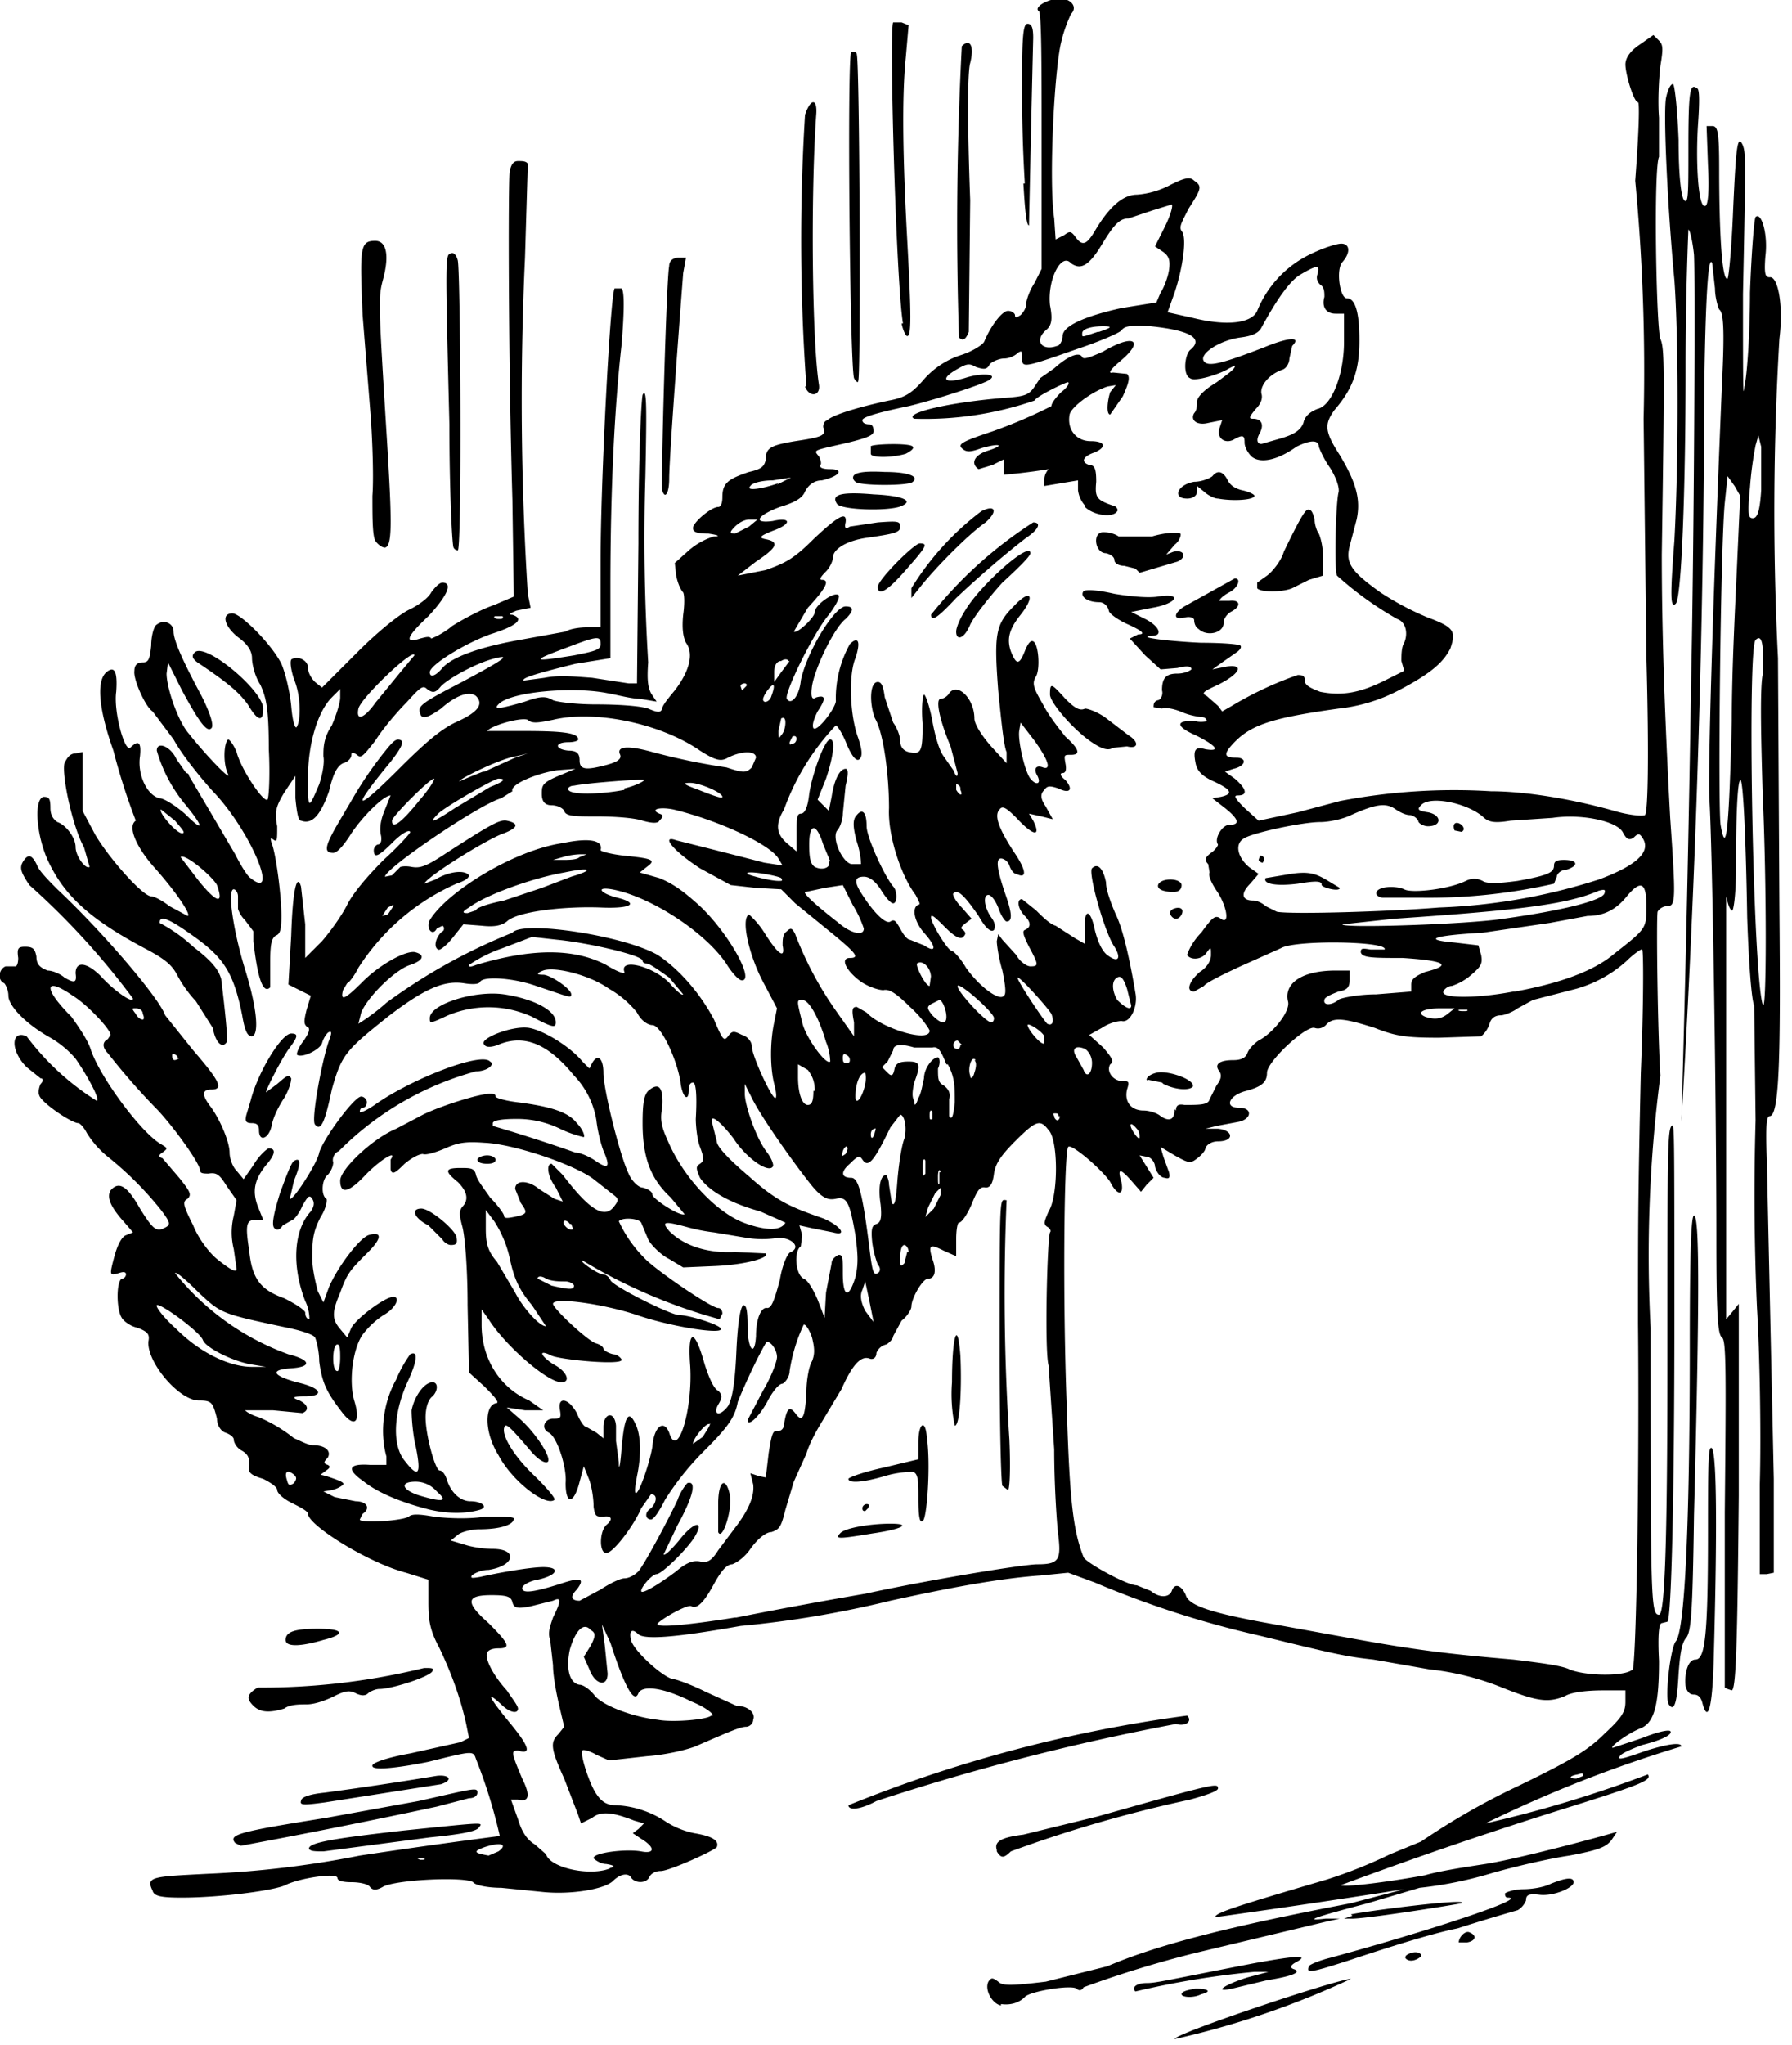<?xml version="1.0" encoding="utf-8"?>
<svg xmlns="http://www.w3.org/2000/svg" xmlns:svg="http://www.w3.org/2000/svg" version="1.1" viewBox="0 0 128 146">
  <title>Duchess stands in a doorway, with a pie dish held in front of her.</title>
  <path d="M83.9 145.6c0-.4 11.7-4.3 12.6-4.3a61.6 61.6 0 0 1-12.6 4.3zm-12.4-2.4c-.6-.1-1.2-1.1-.9-1.7.2-.3.3-.3.7 0 .3.3.9.3 3.4 0l4.4-1.1c3.5-1.5 8.5-2.8 17.4-4.5l3.8-1a759.6 759.6 0 0 1-13.5 2c0-.3 1.2-.7 8-2.7a34 34 0 0 0 4.5-1.8l2.2-.9a50.3 50.3 0 0 1 7-4c3.7-1.8 4.9-2.5 6.1-3.7 1.3-1.2 1.5-1.6 1.5-2.3v-.8h-1.6c-1 0-2.2.1-2.7.4-1.2.5-2 .4-4.5-.6a19.4 19.4 0 0 0-5.2-1.3l-4-.7c-1.9-.2-2.8-.4-8.1-1.7a69.5 69.5 0 0 1-11.8-3.8l-1.9-.7-2 .2c-2.9.2-6.6.9-10.7 1.8a73.8 73.8 0 0 1-10.7 1.8c-4.5.8-6.8 1-7.3.6-.5-.5-.7-.2-.5.5.3.8 2.3 2.6 3 2.7.2 0 1.3.4 2.3.9l2.2 1c.8 0 1.4.5 1.2 1 0 .3-.3.5-.5.5-.4 0-1.1.3-3.4 1.3-.6.3-2.3.7-3.7.8l-2.7.3-.9-.4c-.5-.3-1-.4-1-.3-.2.2.5 2.4 1 3.1.4.6.8.8 1.4.8a7 7 0 0 1 3.6 1.2 6 6 0 0 0 2 .8c1.2.2 1.8.5 1.6 1-.3.3-3.4 1.7-4 1.7-.4 0-.7.2-.8.4-.2.5-1 .5-1.3.1-.2-.4-.8-.3-1.3.2-.6.6-3 1-5 .8l-3-.3c-1 0-1.9-.2-2-.4-.6-.4-5.3-.2-6.4.3-.5.3-.8.3-1 0-.2-.2-.8-.3-1.3-.3-.6 0-1-.1-1-.3 0-.4-2.7 0-3.7.5-.8.4-4.7.9-7.4.9-1.5 0-2-.1-2.1-.5-.5-1 0-1 3.9-1.2a70.6 70.6 0 0 0 10.9-1.3 473.4 473.4 0 0 1 10-1.4 37.2 37.2 0 0 0-1.7-5.5c-.2-.6-.2-.6-3.4.2-2.5.5-4 .6-4 .3-.1-.2 1-.6 2.7-.9l3.6-.8.6-.3-.2-1c-.4-1.8-1-3.5-1.9-5.4-.7-1.3-.8-2-.8-3.3v-1.6l-1.6-.5c-2.7-.7-7-3.4-7-4.2 0-.2-.6-.5-1.2-.8-.6-.3-1-.7-1-.9 0-.2-.4-.5-1-.8-1-.3-1.1-.5-1-1 0-.4 0-.7-.5-1-.4-.2-.6-.6-.6-.8 0-.2-.3-.4-.6-.5-.3-.1-.6-.5-.6-1-.3-1.2-.4-1.3-1.3-1.3-1.4 0-3.7-2.7-3.6-4.2.1-.5 0-.7-.8-1-.5-.1-1-.5-1.1-.7-.4-.6-.4-2.6 0-2.8.2 0 .3-.2.3-.3 0-.2-.2-.2-.5-.1-.7.2-.7.2-.3-1.3.2-.7.5-1.3.8-1.4l.5-.2-.6-.7c-1-1.1-1.3-1.8-1-2.3.6-.7 1.2-.3 2.1 1.3 1 1.6 1.2 1.7 1.9 1.3.3-.2.2-.4-.4-1.2a24 24 0 0 0-3.8-3.8 6.8 6.8 0 0 1-1.5-1.7c-.2-.4-.5-.7-.6-.7-.5 0-2.7-1.5-2.8-2-.1-.2 0-.6.1-.8.2-.2.2-.4 0-.4l-1-.8C.7 75 .8 73.5 1.9 74a18.6 18.6 0 0 0 5 4.6c.3 0-.6-1.7-1.5-3a7 7 0 0 0-1.8-1.5c-1.8-1-3-2.3-3-3 0-.4-.2-.8-.3-.9-.5-.2-.4-1 .1-1.2h.7c.1 0 .2-.2.2-.6-.1-.7 0-.8.5-.8.6 0 .7.2.8.7 0 .6.3.8.8 1 .4 0 1 .3 1.2.5.7.4.9.4.8-.3 0-.9.8-.8 1.8.2.9 1 2.3 2 2.3 1.6a53.6 53.6 0 0 0-7.4-8.1c-.6-.9-.7-1.2-.5-1.6.4-.7.7-.6 1.1.3.2.4.9 1.1 1.4 1.6 3.3 3.1 7.3 7.8 7.7 9l2 2.5c1.9 2.2 2.2 2.8 1.3 2.8-.7 0-.7.4 0 1.3.7 1 1.3 2.5 1.3 3.2 0 .4.2 1 .5 1.3l.5.6.7-1c.4-.7 1-1.2 1.1-1.2.5 0 .5.4-.2 1.2-.8 1-1 1.8-.6 2.9l.4 1h-.5c-.7 0-.8.3-.5 2.2.2 2 .8 2.8 2.5 3.4.8.4 1.4.8 1.5 1 0 .4.2.5.3.5 0-.1 0-.7-.3-1.3-1-2.6-.8-5.1.4-6.4.2-.3.3-.6.1-.9-.2-.3-.3-.2-.7.5-.2.5-.6 1-.7 1l-.7.4c-.2.3-.4.4-.6.2-.2-.2-.1-.9.4-2.5.4-1.1.8-2.2 1-2.3.5-.3.5.2 0 1.4l-.3 1.3c.2.2 2-2.6 2.1-3.3.3-1 2.5-4 3-4 .2 0 .4.2.4.4s-.1.4-.3.4c-.1 0-.2.1-.2.3 0 .1.5-.1 1.2-.6 2.6-1.8 7.5-3.7 8.1-3 .4.2-.2.7-1 .7a21.9 21.9 0 0 0-9.8 5.7c-.3.1-.5.5-.4.8 0 .3-.2.7-.4.9-.4.3-.5 1.4-.1 1.7.1 0 0 .7-.4 1.3-.5 1-.6 1.5-.6 2.9 0 .9.3 2 .4 2.4l.4.8.4-1.1c.6-1.4 2.1-3.4 2.8-3.7 1-.3 1 .2 0 1.2-1.3 1.3-1.5 1.5-2 2.9-.6 1.4-.6 1.9 0 2.6l.5.6.3-.7c.4-.7 2.4-2.2 3-2.2.5 0 .2.8-.7 1.3a6 6 0 0 0-1.5 1.4c-.7 1-1 3.3-.6 4.7.5 1.6 0 2-.9.8-1-1.3-1.4-2-1.6-3.6 0-.7-.2-1.5-.3-1.7-.1-.2-1-.5-2-.7-4.7-1-4.7-1-6.3-2.5-.9-.9-1.6-1.5-1.7-1.4a18.3 18.3 0 0 0 8.1 5.8c1.6.4 1.7.9.2 1-1.5.1-1.4.5.4 1 1.8.4 2 1 .6 1-.9 0-1 .1-.4.3.6.3.7.7.2.9l-2.1-.2h-2s.3.3 1 .5a10.6 10.6 0 0 1 2.5 1.5c.5.2 1 .5 1.4.5.8 0 1.3.4 1 .9-.3.3-.3.4 0 .5.2.1.2.2-.1.4l-.4.3.4.1c1.2.4 1.4.5 1.1.7a2 2 0 0 1-.7.3l-.6.1.8.4 1.5.3c.8 0 1.1.5.5.9l-.2.4c0 .3 3 .1 3.5-.2.2-.2.7-.2 1.8 0 .8.1 2.4.2 3.6 0 1.7 0 2.2 0 2.1.2-.1.4-1 .7-2.5.7-.5 0-1.3.2-1.5.4l-.5.4 1 .3c.6.2 1.5.3 2 .3 1.8 0 1.6 1.2-.3 1.5-.6 0-1.1.3-1.2.4-.1.2 0 .2.6.1 1.3-.3 3.6-.7 4.5-.7 1.3 0 1 .6-.4.9-.6.1-1.1.4-1.1.6 0 .4.8.3 2.7-.3 1.5-.5 1.8-.4 1.2.4-.5.5-.4.8.2.8l1.5-.8c.6-.4 1.4-.8 1.7-.8.3 0 .7-.2 1-.5.5-.6 2.3-4 2.8-5.1.2-.6.6-1.1.7-1.2.7-.2.4 1-.7 3l-1 2.1c.1.1.6-.4 1.1-1 1-1.3 1.8-1.5 1.2-.4-.4.8-2.4 2.8-2.8 2.8-.3 0-1.1.9-1.1 1.2 0 .3 1.3-.5 2.5-1.4.7-.6 1.2-.8 1.7-.7.5.1.8 0 1.3-.8l1.2-1.6c1-1.3 1.4-2.3 1.3-3.1l-.2-.8.6.2.5.1.2-1.7c.2-1.3.3-1.7.6-1.6.3 0 .5-.2.5-.5.2-1.2.4-1.3.8-.8.5.7.7.4.8-1.5 0-.9.2-1.9.4-2.2.2-.5.2-.9 0-1.7-.2-.6-.5-1-.6-.9a12 12 0 0 0-1 3.3c0 .4-.3.8-.5.9-.3 0-.8.7-1.1 1.3-.6 1.1-1.4 1.8-1.4 1.3l1.1-2.1c.6-1 1-2.1 1-2.4 0-.6-.6-1.3-.8-1-.7 1.2-1.6 3.2-2 4.2-.2 1.1-.7 1.8-2.4 3.5a19.8 19.8 0 0 0-2.8 3.5c-.4.8-.8 1.4-1 1.4-.4 0-.5-.5 0-.8.4-.4.5-1 0-1l-.7 1c-.5 1.2-2 3.2-2.5 3.2s-.5-1.5 0-2c.5-.4.4-.7-.2-.6-.5 0-.6 0-.7-.7 0-.5-.1-1.3-.3-1.9l-.4-1-.3 1.1c-.4 1.6-1 1.7-1 .1.1-1.1-.6-3.3-1.2-3.6-.6-.3-.3-1 .3-1 .5 0 .6 0 .5-.6-.2-1 .6-.9 1.2.2.2.5.5 1 .7 1l.7.4.5.4v-.8c0-1 .8-1.2.9-.1v1.1l.2 1.5c0 .7.1.3.2-1 .2-2.3.5-2.8 1-1.7.4.8.4 2.3.1 3.7-.1.6-.2 1.1-.1 1.2.2.2 1-2.1 1.2-3.3.1-1.4.8-2 1.2-1 .6 2 1.7-1.7 1.5-4.8-.2-2.6.3-2.7 1-.2.3 1 .7 1.9 1 2 .3.3.3.5 0 1-.4.7.1.9.7.1.3-.5.5-1.6.6-3.9.1-2.2.3-3.2.5-3.3.2 0 .3.3.3 1.5 0 1.6.5 2.3.6.7 0-1.3.4-2.1.8-2 .3 0 .5-.5.9-2 .2-1.2.6-2 .8-2 .8-.4-.1-1.1-1-1a7 7 0 0 1-2.1 0L51 88a13 13 0 0 1-2-.4c-1.5-.4-1.8-.4-1.2.3 1 1 2.6 1.6 4.7 1.5l2.2.1c.3.3-1.4.8-3.6.9l-2.3.1-1-.6c-.6-.3-1.3-1-1.5-1.4l-.5-1.2c-.2-.3-1.3-.4-1.6-.1a9 9 0 0 0 1.8 2.6c.7.8 4.8 3.6 5.3 3.6.2 0 .3.2.3.4l-.2.4a38.6 38.6 0 0 1-9.8-4.2c-.3 0 1.1 1 1.5 1 .2 0 .4.2.5.4.1.4 4.3 2.5 4.9 2.5.7 0 3 .7 3 1 0 .4-3.7-.2-6-1-2.4-.8-6-1.3-6-.8 0 .3 2.2 2.4 3 2.8.4.1.6.3.6.4 0 .1.3.3.7.4.3 0 .6.3.6.4 0 .4-4.3 0-5-.3-1-.5-.8 0 .1.6 1 .5 1.3 1.3.6 1.3-1 0-4-2.6-5.2-4.5l-.5-.7v1.1c0 2.4 1.3 4.5 3.4 5.4l1 .7h-1.3l-1.3-.2.8.7c1.2 1 2.5 3 2.1 3.2-.2.1-.7-.2-1.2-.8-1.7-2-1.8-2-1.9-1.6-.1.6.7 2 2.3 3.5.8.8 1.4 1.5 1.3 1.6-.6.5-3-1.3-4-3.2-1-1.6-1-3.5-.2-3.7.3 0 .1-.3-.8-1.2l-1.1-1-.1-4.8c0-2.7-.2-5.1-.4-5.7-.2-.8-.2-1 0-1.3.5-.5.4-1.1-.3-1.8-1-.8-.9-1 .2-1 .7 0 1 0 1.1.5.1.4.6 1 1 1.6.6.6 1 1.2 1 1.3 0 .2.2.2.7.1 1-.2 1-.3.5-1l-.4-1c0-.7 1-.6 1.7 0l1.1.7.6.2-.5-1c-.6-.8-.7-1.7-.3-1.7l.8.8c1.9 2.5 3 3.2 3.7 2.2.3-.4.3-.5-.1-.8l-1.4-1.1c-1.3-1-5.6-2.5-7.8-2.6-1.4-.1-1.9 0-2.8.4-.7.3-1.4.5-1.6.4-.2 0-.7.2-1.3.7-.7.7-.9.8-1 .4v-.7c.5-.7-.6-.1-1.7 1-1.3 1.4-1.9 1.5-1.9.5 0-.8 2.3-3 4-3.7l1.9-1c1.2-.6 4-1.5 4.8-1.5.2 0 .4 0 .4.2 0 .1.7.3 1.5.4 2.4.3 3.7.7 4.3 1.5.4.4.6.9.5 1 0 0-.9-.2-1.7-.6a7 7 0 0 0-3.2-.7c-.9 0-1.6.1-1.6.3v.2a114 114 0 0 1 5.9 1.9c.3 0 .8.2 1.3.5 1 .7 1.2.6.8-.4-.2-.4-.5-1.5-.6-2.4a6 6 0 0 0-1.6-3.2c-1.8-2.2-3.5-3-5.4-2.2-.5.2-.9.2-1 0-.5-.4 2-1.4 3.2-1.2 1.1.2 3 1.4 3.8 2.4l.5.5.2-.4c.4-.7.8-.3.8.7 0 1.2 1.2 6 1.8 7.2.2.5.7 1 1 1 .4.1.7.3.7.5 0 .3 2 1.6 2.3 1.4l-1-1.2c-1.4-1.3-2-2.8-2-5.3 0-1.4.1-2 .4-2.3.8-.7 1.1-.2 1 1.2-.2 1 0 1.5.6 2.8 1.2 2.5 3.4 4.7 5.2 5.4 1.6.6 2.7.6 3 0l-1.8-.8c-2.2-.6-3.7-1.5-4.3-2.4-.3-.7-.3-.8 0-1 .3-.2.3-.4 0-1.2-.2-.5-.3-1.5-.3-2 .1-1.8 0-2.6-.2-2.6s-.3.2-.3.5c0 1-.5.5-.6-.6-.3-1.7-1.4-4-2-4-.3 0-.8-.3-1.1-.9a7 7 0 0 0-2-1.7c-1.4-1-3.9-1.6-4.7-1.3-.5.2-.5.3 0 .3s2 1 2 1.4c0 .3-.1.2-2.5-.6-1.7-.6-3.8-.7-4-.3-.1.2-.6.2-1.2.1-1.4-.2-2.8.4-5.4 2.4-3 2.4-3.3 2.7-4 5.2-.5 2.4-.8 3-1.2 2.5-.3-.3.5-4.6 1-6 .2-.5.2-.7 0-.6-.1 0-.4.4-.5.8-.2.5-1.5 1.1-1.8.8 0-.1.1-.5.5-1 .4-.6.5-.9.2-1-.2-.2-.2-.4 0-1.2l.3-1-.8-.4-.8-.4.2-3.5c.1-3.2.4-4.5.7-3.5l.3 2.7v2.4l1.2-1.2c.6-.7 1.4-1.8 1.8-2.6.4-.8 1.4-2 2.6-3.2 1.1-1 2-2 1.9-2-.1-.2-.7.2-1.2.7-1.1 1.1-1.4 1.2-1.4.6 0-.2.2-.4.3-.4.2 0 .3-.3.2-.7-.1-.5 0-1.1.3-1.8l.4-1c-.5 0-2 1.5-2.8 2.7-.5.8-1 1.4-1.3 1.4-.7 0-.6-.5.4-2.2l1-1.7a27 27 0 0 1 2.5-3.6c.5-.6.7-.7 1-.5.1.2-.1.6-.8 1.5-2.9 3.5-2.6 3.7.6.5 2-2 3-2.8 4-3.3 1.6-.7 2.1-1.3 1.5-1.9-.5-.4-1.5 0-2.5.9-1 .7-1.4.8-1.5.3-.2-.5.3-.8 3-2.2 2.8-1.5 3.6-2 2.4-1.7-1.3.3-3.3 1.4-3.9 2-.4.5-.6.5-1 .2-.3-.3-.5-.1-1.5 1-.7.7-1.7 1.9-2.2 2.7-.8 1-1 1.3-1.3 1-.3-.2-.4-.2-.4 0s-.2.5-.6.6c-.4.2-.7.7-1 2-.6 1.7-1.2 2.4-2 2.1-.2 0-.3-.6-.4-1.6v-1.6l-.8 1.2c-.6 1-.7 1.4-.5 2.4 0 .9 0 1.1-.2 1-.3-.2-.3-.2-.2.2.3.7.7 3.7.7 5.2 0 1-.1 1.3-.4 1.4-.3.2-.4.6-.4 1.9v1.8c-.5.5-.9-.6-1.2-3.3v-.7l-.6-.8a2 2 0 0 1-.5-.8V64c0-.3-.2-.5-.3-.5-.5 0 0 3.1.8 5.7.9 2.9 1 4.7.5 4.8-.3 0-.5-.3-.7-1.5-.6-3-1.3-4.1-3.4-5.6-1.8-1.3-2.5-1.6-2.5-1a11 11 0 0 1 2.4 1.7c1.3 1 1.8 1.6 2 2.3.2 1.6.5 4.3.4 4.5-.3.5-.8.1-1-1L14 71.5a9 9 0 0 1-1.3-1.8c-.4-.8-.9-1.2-2.2-1.9-4-2.1-5.9-3.8-7.1-6.4-.8-1.8-1-4.3-.3-4.5.4 0 .5.1.5.8 0 .5.2.8.5 1 .6.2 1.3 1.1 1.3 1.8 0 .6.7 1.6 1 1.4L6 60.5c-.8-1.4-1.6-5.1-1.4-6 .2-.4.4-.7.8-.7l.5-.1v4.2l.9 1.7c1 1.7 3.4 4.4 4 4.4.2 0 .8.3 1.3.7l1.3.7c.3 0-.7-1.6-2.5-3.6-1.2-1.4-1.8-2.8-1.2-3.2a45 45 0 0 1-1.6-5C7 50.5 6.9 48.6 7.6 48c.6-.5.8 0 .7 1.4-.2 1.4.6 4.3 1 4 .6-.6.8-.4.7.6-.2 1.3.5 2.8 1.4 3 .3 0 1.1.5 1.8 1.1 1.4 1.4 1.4 1 0-.7a10.6 10.6 0 0 1-2-3.8c0-.7 1-.3 1.4.6l.7 1s.2 0 .2.2l1.3 2.2 2 3.4c.4.8.9 1.6 1.1 1.7 2.1 1.7 0-3.4-2.7-6.2-.9-1-2.2-2.6-2.8-3.7l-1.5-2c-.5-.3-1.4-2.3-1.3-2.9 0-.4.2-.6.6-.6.4 0 .5-.2.6-1.2 0-.7.2-1.4.4-1.5.5-.4 1.2-.1 1.2.5s.6 2 2 4.6c.6 1.2.9 2.1.7 2.3-.3.3-.8-.3-2.1-2.7l-1-2-.1.8c0 1 .8 3.4 1.6 4.3 1.1 1.4 3 3.4 2.8 2.9-.4-.8-.3-2.3 0-2.5.1 0 .4.4.6.9.3 1.2 1.9 3.6 2.2 3.4.1 0 .2-1.7.1-3.6 0-3-.2-3.7-.6-4.6-.4-.6-.6-1.5-.6-1.9 0-.5-.3-1-1-1.5-1-.8-1.2-1.7-.4-1.7.6 0 2.8 2.2 3.5 3.6.3.7.6 2 .7 3 .1 1.2.3 1.7.4 1.5.3-.5.3-2.2-.2-3.4-.2-.6-.3-1.2-.2-1.4.4-.3 1.2 0 1.2.6 0 .3.2.7.5 1l.5.4 2.6-2.6c1.4-1.4 3-2.7 3.7-3 .6-.3 1.3-.8 1.5-1.2.3-.4.6-.7.8-.7.8 0 .3 1-1 2.4-1.5 1.4-1.8 2-.6 1.6.4-.1.7-.2.8 0 0 0 .8-.3 1.5-.9.8-.5 2.1-1.2 3-1.5l1.4-.6-.1-6.9c-.3-10.4-.3-22.4-.2-23.4.1-.6.3-.8.6-.8s.6 0 .7.2l-.2 6.7a220.3 220.3 0 0 0 .2 24l.2 1-1 .2c-.5.2-.6.3-.3.3.9.3.3.8-1.6 1.4-1.9.7-4.3 2.2-4.3 2.7 0 .4.4.3.9-.3.7-.8 2.7-1.5 5.5-2l3.3-.6c.3-.2 1-.3 1.5-.3h1V40c0-5.7.7-19 1-19.4h.5c.2.2.2 1.5 0 4-.5 4.4-.8 10.3-.8 17.3V47l-2.5.4c-2.4.6-3.9 1-3.7 1.2l1.5-.2c1-.2 2-.1 3.4 0l2.6.4h.6l.1-10c0-6.2.2-10.1.3-10.6.3-.6.3.8.2 5.8a146.9 146.9 0 0 0 .2 13.3c-.1 1.3 0 1.8.2 2.2l.4.6-1.2-.2c-.6 0-1.7-.3-2.3-.4-2.5-.5-7-.1-7.8.8-.4.4.2.3 1.9-.2 1.1-.4 1.5-.4 2-.1.2.1 1.5.3 3.1.3 1.5 0 3.1.1 3.7.3.7.3.9.3 1 0 0-.2.4-.7.9-1.3 1-1.3 1.4-2.6.8-3.4-.2-.4-.3-1-.2-2 .1-.7.1-1.4 0-1.6-.2-.2-.4-.7-.5-1.2l-.1-.9 1-.9a5 5 0 0 1 1.8-1c.5 0 .3-.1-.4-.2-.8 0-1.1-.1-1.1-.4 0-.4 1.3-1.5 1.8-1.5.2 0 .3-.3.3-.7 0-1 .4-1.3 1.9-1.8.9-.2 1.1-.4 1.2-.9 0-.8.3-1 2.1-1.3 2-.3 2.2-.4 2-1 0-.1 0-.4.3-.5.4-.4 2.5-1 4.4-1.4 1.1-.2 1.6-.5 2.4-1.4a6 6 0 0 1 2.6-1.8c1-.3 1.7-.8 1.8-1 .5-1.2 1.3-2.2 1.7-2.2.3 0 .5.2.5.3 0 .2.1.2.4 0 .2-.2.4-.5.4-.8 0-.2.2-.9.6-1.5l.5-1V10c0-5.1 0-9.2-.2-9.2-.4-.3.7-.9 1.5-.9s1.3.6.8 1.1c-.1.2-.5 1.1-.7 2-.5 2-.9 10-.5 12.6l.1 1.5.6-.3c.4-.3.5-.3.8.1.5.7.8.6 1.4-.4 1-1.7 2-2.6 3-2.6a6 6 0 0 0 2.4-.7c1-.5 1.4-.6 1.7-.3.6.4.5.6-.4 2-.5 1-.7 1.3-.5 1.6.4.4.1 2.6-.5 4.4l-.5 1.4 1.8.4c2.4.6 4.2.4 4.6-.5a7.7 7.7 0 0 1 3.7-4c1-.5 2-.8 2.3-.8.6 0 .7.6.1 1.3-.5.5-.2 2.6.3 2.6.6 0 .9 1 .9 3 0 2.2-.5 3.5-1.8 5-.7 1-.7 1.5.4 3.2 1.2 2 1.5 3.2 1.2 4.6l-.5 1.9c-.3 1.2.1 1.8 2.2 3.3a20 20 0 0 0 3.4 1.8c1.9.7 2 1 1.6 2.2-.5 1-1.4 1.8-3.7 3a12 12 0 0 1-4.3 1.3c-5 .7-6.4 1.2-7.7 2.7-.5.6-.4.8.4.8s.7.6-.2.8l-.6.2.7.5c.8.7 1 1.2.2 1.2-.3 0-.2.2.5.9l1 .9 2.8-.6 3-.8a43.2 43.2 0 0 1 10.8-.7c2.3 0 5.6.5 8.8 1.4 1 .3 2 .4 2.2.3.2-.2.3-3.9.1-11.3l-.2-17a143.6 143.6 0 0 0-.6-17c.3-4 .3-5.6.2-5.6-.3 0-.9-2-.9-2.7 0-.5.4-1 1-1.4l1-.7.4.4c.3.3.3.6.1 1.8-.1.8-.2 2.5-.1 3.7v2.8c-.4.8-.2 12.3.1 13 .3.7.3 1.8.1 15.4 0 5.4.2 11.4.6 18.8.4 5.8.4 6.3-.2 6.3-.3 0-.6.2-.7.4-.1.4 0 8.7.2 11.7a98.7 98.7 0 0 0-.7 18c0 19.3 0 20.5.6 20.5.4 0 .6-4.6.6-18.1 0-14.8 0-16.5.3-16.8.2-.2.2-.2.2 14 0 11.6-.2 21.2-.5 21.4l-.4.1c-.2 0-.3.8-.2 2.7 0 3-.3 4.4-1.3 4.8-1 .4-2.3 1.4-2 1.4l2.1-.7c1-.4 1.8-.6 2-.5.2.2-.4.6-2 1-.8.3-1.5.6-1.6.8-.2.3.2.2 1.9-.4 1.6-.5 2.5-.6 2.5-.3a91.6 91.6 0 0 0-14 5.5 87.5 87.5 0 0 0 11.6-3.5c.3.4-.4.7-5.5 2.3a325.2 325.2 0 0 0-16.4 5.6c0 .2 3.3-.2 6-.7 1-.3 3-.6 4.3-.8 1.9-.3 6.2-1.4 8.7-2.1l.7-.2-.4.6c-.4.5-.9.7-3 1.1-1.4.2-4 .8-5.7 1.3a28.3 28.3 0 0 1-5 1l-3.7 1.1c-3.8 1-4.7 1.3-3 1.1h1l-.9.2-9.2 2.2a77.5 77.5 0 0 0-8.2 2.5c-.1.2-.3.3-.5.1-.4-.3-3.4.2-3.7.6-.4.4-1 .6-1.7.5zm-28-9.8c.5-.1.4-.2-.2-.3-.4 0-.8-.3-.9-.4-.1-.4 2.3-.7 3.4-.5 1 .2 1-.3 0-.9l-.6-.4.4-.3.4-.4-.7-.2c-1.5-.6-2.4-.7-3-.2l-.8.4-.2-.6-1-2.6c-1-2.2-1-2.6-.4-3.2l.4-.5-.4-1.7c-.2-.9-.4-2-.4-2.7l-.2-1.8c-.2-.5 0-1 .2-1.6.6-1.2.6-1.5 0-1.2l-1.6.4c-1 .2-1.2.1-1.3-.3-.1-.4-.4-.5-1.5-.5-1.8 0-1.9.5-.2 2 1.5 1.5 1.6 1.8.7 1.8-.4 0-.7.1-.8.3-.2.4.4 1.6 1.4 2.7.4.6.8 1.1.8 1.3 0 .4-.6.3-1.2-.3-1.2-1.1-.8-.4.6 1.3 1.4 1.7 1.6 2.3.6 2-.5 0-.5.1.3 2 .6 1.2.5 1.7-.3 1.5h-.5l.5 1.4c.3 1 .7 1.5 1.2 1.8l.8.7c.3 1 3.2 1.6 4.6 1zm-13.2-.7h-.5l.2.1c.3 0 .4 0 .3-.1zm2.4-.3h-.9.9zm2.9-.2c.7-.5.2-.7-1-.3-.8.3-.8.4.3.6l.7-.3zm77.5-5.4c0-.2-.1-.2-.4-.1-.6.1-.7.3-.1.3l.5-.2zm-62.2-4.3c.1-.1-.5-.6-1.5-1-2-1-3.5-1.2-3.8-.6-.3.8-1-.5-2-3.6L43 116l.2 1.5.2 2c0 1-.9.8-1.3-.3l-.4-.9.5-.8c.3-.6.4-.9 0-1.1-.5-.6-1.1 0-1.5 1.4-.3 1.4 0 2.4.7 2.5.3 0 .8.4 1.1.8.6.7 2.7 1.5 4.5 1.7 1 .2 3.5 0 3.8-.3zm65.7-3.2c.3-.4.5-15.3.4-24.8 0-7.1 0-9.1.2-17.9.2-4.8.2-8.7.1-8.8 0-.1-.6.3-1.1.8a9 9 0 0 1-3.6 2l-3.1.8-1.1.6c-.4.3-1 .5-1.2.5-.4 0-.7.2-.8.6a2 2 0 0 1-.6.9l-3 .1c-2.3 0-3.1-.1-4.6-.7-2.2-.7-3-.8-3.5-.2-.2.2-.5.3-.8.2-.6-.2-3.4 2.4-3.4 3.2 0 .7-.4 1-1.5 1.3-1.2.3-1.6 1.2-.5 1.2 1 0 .9.8 0 1l-1.6.3-.8.2h.9c1.1.1 1.2.9 0 .9-.4 0-.8.2-.9.5 0 .2-.4.6-.7.8-.4.3-.6.2-1.5-.3l-1-.6.2.7.4 1.1c.1.4 0 .5-.3.4-.3 0-.6-.4-.7-.8 0-.3-.3-.7-.6-.7l-.5-.1.5.8.5.8-.5.5-.4.5-.7-.8c-.8-.9-1-.9-.7.1.2 1-.3 1-.8 0-.5-.8-2.8-2.8-3-2.5-.3.3-.4 11-.1 18.6.2 7 .5 8.9 1.2 10.7.2.4 3.1 2 3.8 2l1 .4c.6.5 1.3.5 1.5 0 .2-.6.7-.4 1 .3.2.7 1.6 1.2 5.3 1.9l6.6 1.2c4.4.8 6.8 1.1 11.5 1.5 1.6.2 3.4.4 4 .7 1.2.5 4.1.5 4.5 0zm-64-3.8a357.5 357.5 0 0 1 9.2-1.7c4.6-1 11.3-2.1 12.3-2.1 1.5 0 1.7-.3 1.5-2-.1-.7-.3-3.6-.3-6.2l-.4-6c-.3-1-.1-9 .1-9.5.1-.1 0-.3-.2-.4-.3-.2-.2-.4.1-1.1.7-1.1.7-5.1 0-5.8-.6-.8-.9-.7-2.4.8-1 1-1.4 1.6-1.5 2.3-.1.8-.3 1-.6 1-.4-.1-.6.2-1 1.2-.3.7-.7 1.3-.9 1.3-.1 0-.2.5-.2 1.2v1.2l-.9-.4c-1-.5-1.1-.4-.8.6.3.8.2 1.4-.3 1.4-.4 0-1.2 1.4-1.2 2 0 .2-.3.7-.7 1l-.6 1.1c0 .2-.3.5-.5.6a1 1 0 0 0-.7.6c0 .4-.3.5-.5.4-.6-.2-1.2.4-2 2.2l-1.5 2.5c-.3.5-.8 1.4-1 2.1l-.9 2-.6 2c-.3 1.2-.4 1.4-1 1.6-.4 0-1 .5-1.5 1.2-.4.6-1 1-1.3 1.1-.4 0-.8.5-1.3 1.4-.7 1.3-1.2 1.8-1.6 1.6-.2-.2-2 .8-2.4 1.2-.4.4 2.4.1 5.5-.4zm7.4-6c.3-.4 2.2-.7 3.6-.7 1.6 0 .8.4-1.3.7-2.4.4-2.7.4-2.3 0zm5.6-2.5c0-1.2 0-1.8-.4-1.9-.2 0-1 0-2 .3-1.7.5-2.6.5-2.6.2 0-.1 1.1-.5 2.5-.8l2.5-.6V103c0-1.4.5-1.7.6-.4.3 2 0 6-.3 6-.2.2-.3-.3-.3-1.6zm-4 .7c0-.2.2-.3.3-.3.2 0 .2.1.1.3l-.2.2c-.1 0-.2 0-.2-.2zm10-1.6c-.1-.2-.2-4.5-.2-9.6 0-11.7 0-10.8.5-10.8a158.5 158.5 0 0 0 .2 17.1c.1 2.4 0 3.6-.1 3.6l-.4-.3zM68 98.7c0-3.3.4-4.6.6-1.9.1 2 0 5-.4 5a11 11 0 0 1-.2-3.1zm-47 6.6c-.5-.4-.7-.2-.5.4.1.4.2.4.5.2.2-.3.2-.4 0-.6zm29.7-3.6c-.2-.2-1.2 1-1.2 1.4l.7-.5c.3-.5.6-.9.5-1zM24.3 97c0-.5 0-1-.2-1s-.3.5-.3 1 .1.9.3.9c.1 0 .2-.4.2-1zm-6.5.4c-1.4-.3-3.1-1.2-3.3-1.7-.2-.6-3.1-2.7-3.3-2.5-.1.1.5.9 1.4 1.7 1.7 1.7 3.8 2.7 5.4 2.7h1l-1.2-.2zM38 93.2c-1-1.2-1.3-2-1.6-3.4a8 8 0 0 0-1.1-2.6l-.6-.8v1.3c0 1 .1 1.6.8 2.4l1.3 2.2c.5 1 1.7 2.4 2.2 2.4l-1-1.5zm24.1-.3-.3-1.4-.2.6c-.2.4-.1.9.2 1.5l.6.8-.3-1.5zm-2.7-2.7c0-.3.3-.5.5-.6.3 0 .3.2.3 1.3 0 1.7.4 1.9.9.3.2-.9.2-1.5 0-3-.4-2.3-.6-2.8-1.4-2.6-.5.1-.9 0-1.6-.8-1-1.2-3.6-4.8-4.4-6.4l-.5-1v.7c0 .8.8 3.2 1.6 4.2.3.4.5.9.4 1-.3.5-1.9-.6-2.8-2-1-1.3-1.8-1.9-1.5-1l.3 1.2c0 .4 1 1.4 2.3 2.5 2 1.8 3 2.2 5.3 3 1.2.5 1.8 1.3.7 1l-1.5-.3-.9-.2.2.7-.1.8c-.5.3-.4 2 .2 2.3.3.1.7.8 1 1.5l.5 1.3.1-1.8.4-2.1zM41 91.8c0-.1-.3-.3-.6-.3-.4 0-1 0-1.4-.2-.3-.2-.6-.2-.6 0l1 .5c1.3.3 1.6.3 1.6 0zm21.7-1.5a7 7 0 0 1-.4-1.6c-.1-1 0-1.2.3-1.3.3-.1.4-.4.3-1.4-.2-1.3 0-2.1.4-2.1 0 0 .2.3.2.7l.2 1.3c.2.3.3-.2.4-1.6.1-1.2.3-2.5.5-3 .2-.8 0-1.7-.3-1.7l-.7.9c-1.2 2.5-1.6 2.9-2 2.3-.2-.3-.3-.3-.9.3-.7.6-.6 1 .1 1 .5 0 .8 1 1.3 5 .2 1.7.3 2 .6 1.8.2-.1.2-.4 0-.6zm-45.8.3-.2-1.4c-.2-.8-.2-1.6 0-2.4l.2-1.1-.7-1c-.5-.8-.7-1-1.3-.9-.3 0-.6 0-.6-.2 0-.5-1.8-3-3-4.3a48 48 0 0 1-3.6-4.1c-.4-.4-.4-.8 0-1l.2-.3c0-.4-1.7-2.2-2.7-2.8-2-1.4-2.2-.6-.1 1.5.5.7 1.2 1.7 1.4 2.4.7 2 3.6 5.9 5 6.7.5.3.5.3.1.6-.3.2-.3.3 0 .4l1.2 1.4c.8 1 .9 1.2.6 1.5-.4.2-.3.5.4 1.9.4 1 1.2 2 1.7 2.4 1 .8 1.4 1 1.4.7zm48-1.2c0-.3-.2-.5-.3-.5-.2 0-.3.4-.3.9 0 .6 0 .7.3.4l.2-.8zm-24.2-2c-.1-.2-.4-.3-.4-.2-.2.1.2.6.5.6.2 0 .1-.1 0-.4zm26.5-2.2v-.4l-.4.4-.5 1-.2.7.6-.6.5-1zm0-1.5c-.1-.3-.2-.1-.2.3s0 .7.1.5v-.8zm-1.1-.8c-.1-.3-.2 0-.2.4 0 .6 0 .8.2.5v-1zm-5.6-1c0-.1-.2 0-.3.3-.1.4-.1.4.2.2.1-.2.2-.4.1-.5zm20.7-1.3c-.5-.6-.6-.3-.2.3.2.3.4.5.4.3 0-.1 0-.4-.2-.6zm-18.7.2c.1-.2 0-.3 0-.2-.2 0-.3.2-.3.4 0 .4.2.3.3-.2zM84 79.3c0-.3.1-.5.6-.4 1.1 0 1.7 0 1.8-.4l.5-1c.3-.4.4-.7.2-1-.4-.5 0-.8 1-.8.6 0 .9-.2 1-.5.1-.3.5-.7.8-.9 1-.5 2.3-2.1 2.1-2.8-.3-1.3 1-2.2 3.4-2.2h1v.7c0 .5-.2.7-.8.8-.5.2-1 .4-1 .6-.1.4.5.4 1 0 0-.1 1.3-.4 2.7-.4l2.5-.2v-.5c0-.4.3-.6 1-.9 2-.5 1.4-.8-1.6-1-2.1 0-2.9 0-3-.4 0-.3.1-.3.7-.2h1c.3-.6-6.4-.7-7.4-.1L88.6 69c-1.3.6-2.5 1.2-2.6 1.4l-.7.4c-.6 0-.4-.7.4-1.4.5-.3.8-.8.8-1.2 0-.6 0-.6-.3-.2-.3.5-1.1.6-1.4.2 0-.1.3-.9 1-1.6.8-1.1 1-1.3 1.4-1 .7.5.4-1-.3-2-.4-.6-.6-1.1-.5-1.3l-.1-.6c-.3-.3-.2-.5.2-.8.3-.2.5-.5.5-.6-.3-.4.3-1.4.8-1.4.8 0 .7-.4-.3-1.2l-.9-.7.6-.1c.9-.2.8-.5-.5-1.1-.9-.4-1.2-.8-1.3-1.3-.2-1 0-1.2.7-1 1.2.2.7-.3-.7-1-1.4-.6-1.5-1.1 0-1 .4.1.8 0 .8 0 0-.2-.2-.3-.4-.3a5 5 0 0 1-1.5-.4c-.5-.2-1.1-.3-1.3-.2l-.6-.1c0-.2 0-.4.3-.5.2 0 .4-.4.3-.7 0-.9.3-1.2 1.1-1.2.5 0 .9-.2 1-.3 0-.2-.2-.3-1-.1l-1.2.1-1.1-1-1.1-1.2.6-.3c.5 0 .4-.2-.7-.7-.7-.3-1.4-.8-1.4-1-.1-.4-.4-.6-.7-.6-.8 0-1.4-.4-1.1-.8.2-.1.9-.1 2.2.2 1.2.2 2.4.3 3.1.2 1.8-.3 1.4.5-.4.8l-1.5.3 1 .5c1 .5 1.3 1.2.5 1.2-1.3.1 1.3.4 3.5.5 1.5 0 2.7.1 2.8.2.1.1 0 .3-.3.5l-1 .7-.7.5 1-.2c1.3-.2 1 .5-.6 1.3-1.1.5-1.2.6-.8.8l.8.7.3.4.7-.4a25 25 0 0 1 4.7-2.2c.4 0 .5.1.5.4 0 .3.3.5 1.1.8 1.5.3 2.8.1 4.6-.8l1.4-.7-.2-.7c0-.4 0-1 .2-1.3.3-.7.1-1.5-.5-1.7a24 24 0 0 1-4.3-3.1c-.2-.3-.1-5 .1-5.9.1-.3-.1-1-.6-1.8a7 7 0 0 1-.8-1.5c0-.5-.6-.5-1.6 0-1.4 1-2.6 1.2-3.2.7-.3-.3-.5-.7-.5-1 0-.5-.1-.6-.8-.2-.6.3-1.2-.1-1-.8l.2-.6-1 .2c-.8.2-1.3-.2-1-.7.2-.2.2-.6.2-.8 0-.3.4-.8 1.4-1.4.8-.6 1.4-1 1.3-1.2l-.4.2c-.6.4-2.5 1-2.8.7-.5-.2-.4-1.6 0-2 1-.8.1-1.4-2.8-1.7-1.5-.1-1.9 0-2.1.3-.2.2-1.6.8-3.1 1.3-4 1.4-4 1.4-4 .6 0-.4 0-.5-.3-.3-.2.2-.6.4-1 .4-.3 0-.8.2-1 .4-.2.4-.4.4-1 .2-.5-.3-.7-.2-1.4.2-1.2.7-.8 1 .6.6 1.2-.4 2.4-.3 1.8.1-.3.3-4.1 1.5-5.8 1.9-2.4.5-3.3.8-3.3 1 0 .2.2.3.5.3.2 0 .3.2.3.5s-.6.5-1.8.8c-2.6.6-2.5.5-2.1 1 .1.2.2.5.1.6-.1.2.2.3.7.3 1 0 .7.5-.6.8-.6 0-1 .4-1.2.8-.2.5-.8.8-1.8 1.1-1.6.6-2 1.2-.5 1 1.3-.3 1.4.2 0 .7-1 .4-1 .5-.5.6 1 .2.8.6-.7 1.6l-1.3 1 2-.4c1.4-.5 2-.8 3.4-2.2 1.8-1.7 2.4-2 2.3-1.2-.1.4 0 .5.3.3l2-.3c1.4-.1 1.6-.1 1.6.3s-.3.5-2.4.8c-1.4.2-2.4.8-2.4 1.4 0 .2-.2.7-.5 1-.4.4-.5.6-.3.6.6 0 .3.6-1 2l-1 1.7c.2.2 1.5-1 1.5-1.4 0-.5 1.4-1.5 1.7-1.2.1.1-.1.6-.7 1.4-1.1 1.3-3.2 5.6-3 6 .3.5.9-.2 1-1.3.4-2 2.4-5.3 3.2-5.3.6 0 .6.3 0 .9-.8.6-2.2 3.5-2.4 4.8-.1.8 0 1 .3.8.7-.2.7.1.1 1-.3.6-.4 1-.3 1.2.3.3 1.7-1.6 1.6-2a8 8 0 0 1 1-4c.6-.6.8-.2.4 1-.5 1.2-.4 4.1.2 5.7.3.9.3 1.3.1 1.5-.2.2-.5-.1-.9-1-.3-.8-.7-1.4-.8-1.4a17.1 17.1 0 0 0-3.7 6c-.6 1-.6 1.7.2 2.4l.7.6v-1.3c0-1 0-1.4.3-1.4s.5-.5.6-1.4c.2-1.4 1.1-3.9 1.5-3.9.4 0 .2 1.3-.3 2.8l-.6 1.5.4.4.4.4.2-1c.2-1.3.6-2 1-2 .2 0 .2.4 0 1.2l-.2 2c0 .4-.2 1-.4 1.2-.4.5.3 2.2 1 2.4h.7s0-.7-.3-1.6c-.3-1.1-.3-1.6 0-1.9.4-.5.7-.2.7.8 0 .8 1.3 3.6 1.9 4.3.3.3.3 1.2 0 1.2-.2 0-.6-.5-.9-1-.4-.6-.8-.9-1.2-.9-.7 0-.7.4-.1 1.3.9 1.4 1.7 2.1 2 1.9.3-.2.4 0 .7.5.2.4.5.8.7.8l1 .4c.9.6.9.1 0-.9-.7-.8-.9-1.8-.4-2 .2 0 0-.3-.2-.7-1-1.3-2-4.2-1.9-6.2 0-2.4-.4-5.4-1-6.4-.4-1-.4-2.6.2-2.6.3 0 .4.4.5 1.1l.6 1.8c.3.4.5 1 .5 1.3 0 .4.2.7.6.8.9.2 1 0 1-2-.1-1.2 0-2 .1-2.1.1 0 .4.8.6 1.9.2 1.1.5 2.1.8 2.5l.7 1c.2.5.3.5.3.2l-.5-1.9c-.8-1.9-1.1-3.4-.7-3.4.2 0 .5-.2.6-.4.6-.8 1.8.4 1.8 1.8 0 .4.5 1.2 1.2 2l1.1 1.2v-.8c-.2-.4-.4-2.4-.6-4.4-.3-4-.2-4.7 1.1-6 1.2-1.3 1.6-.8.5.6-.8 1-1 1.7-.7 2.6.4 1 .6 1 1 0 .2-.5.4-.8.6-.7.4.2.5 2 .2 2.5s-.2.8.5 2c.4.8 1.2 1.8 1.6 2.3 1 .9 1.1 1.3.4 1.3-.5 0-.5 0-.4.6.1.5 0 .7-.2.7s-.2.2.2.5c.6.7.3 1-.5.6-.6-.2-.8-.2-1 .1-.3.3-.3.6.1 1.2l.5.9-.8-.2-.9-.2.3.5c.6 1.2 0 1.1-1.2-.2-.7-.7-1-.9-1.2-.6-.4.4-.1 1.3 1 3 .9 1.3 1 2 .2 1.6-.2 0-.4-.3-.5-.6-.1-.3-.4-.5-.6-.5-.4 0-.3.8.4 2.8.4 1.2.4 1.7 0 1.7-.1 0-.4-.4-.6-1-.2-.5-.5-.9-.7-.9-.4 0-.3.9.2 1.6.3.4.3.7.2.9-.2.2-.6-.1-1.1-1-.9-1.3-1.5-2-1.8-1.6-.1 0 .1.5.6 1l.7.8-.4.3c-.4.3-.4.4-.2.5.2.2.2.3 0 .5s-.6 0-1.3-.7c-.6-.6-1-1-1-.7 0 .4 1.2 2.4 1.5 2.4.1 0 .6.5 1 1.2 1 1.4 2.4 2.4 2.7 2 .2-.1.1-.8-.1-1.8-.3-1-.4-1.9-.4-2.1l.1-.5.3.4 1 1.1c.2.4.7.8 1 .8.6 0 .6-.1-.1-1.4-.4-.8-.5-1.1-.3-1.2.5-.2.4-.6 0-1-.5-.5-.6-1.2-.2-1.2l1 .8c.4.4 1 1 1.4 1.1l1.4.9.7.4v-1c-.1-1.6.4-1.5.7 0 .2.8.5 1.5.9 1.8.8.6 1 .2.5-.6-.7-1-1.9-5.3-1.6-5.6.4-.4.8 0 1 1 0 .6.4 1.6.7 2.3.5 1 1 3.2 1.4 5.6.2 1-.4 2.2-1 2a3 3 0 0 0-1.4.5l-.9.5 1 .9c.6.7.8 1 .5 1.2-.3.5.2 1.2.9 1.2.4 0 .5 0 .3.6-.2.9.3 1.5 1.2 1.5.4 0 1 .2 1.2.4.6.4 1 .3 1-.5zm-1-2-1-.2c0 .1-.1 0-.1 0 0-.2.3-.4.7-.5.8-.2 2.8.5 2.6 1-.3.3-1.3.2-2.1-.2zm.6-12c-.1-.1 0-.3.2-.4.5-.2.8 0 .6.4-.2.4-.6.4-.8 0zm-.5-1.7c-.7-.2-.4-.8.5-.8.5 0 .8.2.8.4 0 .5-.5.6-1.3.4zm-4.8-10.4c-1.4-.8-3.3-3-3.3-3.6 0-.9.1-.8 1.1.3.6.6 1 .9 1.4.7.2 0 .8.2 1.4.6l1.7 1.3c.8.5.7 1-.1.8l-1 .1c-.3.2-.7.1-1.2-.2zm-10-8.1c0-.3.3-1 .7-1.6 1.1-1.8 4.6-4.9 4.6-4 0 .2-.8 1-2 2.1-1 1.1-2 2.4-2.3 3-.4 1-1 1.2-1 .5zm17.3-.2c-.2-.1-.3-.4-.3-.6 0-.2-.3-.3-.7-.2-.8.2-.8-.3 0-.8a9813.9 9813.9 0 0 0 3.6-2c.5 0 .2.7-.4 1-.4.2-.7.5-.7.6h.7c.8-.1.9.4.1.8-.3.2-.5.5-.5.8 0 .7-1.2 1-1.8.4zm-19.1-1a30 30 0 0 1 7.3-6.6c.6 0 .4.5-.5 1.1-1.3 1-3.2 2.6-5 4.3-1.5 1.6-1.8 1.7-1.8 1.1zM65.1 42a20 20 0 0 1 5-5.5c1-.5 1.2 0 .3.8-.9.6-3 2.6-4.5 4.4l-.8 1V42zm-2.4-.1c0-.5 2.6-3.1 3-3.1.6 0 .5.2-1 1.9-1.3 1.5-2 1.9-2 1.2zm27.1 0v-.3l.7-.5c.3-.2 1-1 1.2-1.7 1.3-2.7 1.6-3.1 1.8-3 .2 0 .3.3.4.7 0 .4.2.9.3 1 .1.2.3.9.3 1.6v1.4l-1 .3-1.2.6c-.7.3-2.3.3-2.5 0zm-8.7-1.3-.8-.2c-.4 0-.7-.2-.7-.4s-.2-.4-.6-.5c-.8 0-1-1.5-.2-1.5.4 0 .8.1 1.1.3h2.4c1-.3 1.9-.3 2-.2.1 0 0 .5-.4.8l-.6.7.5-.2c.8-.2 1 .4.3.7l-2.7.8-.3-.3zm-3.6-4.5A2 2 0 0 1 77 35v-.7l-1.2.2-1.2.2v-.5c0-.3.2-.6.3-.7a41.3 41.3 0 0 1-2.2.3l-1 .1v-1.1l-.8.4-1 .3c-.6-.4-.3-1 .6-1.3 1.3-.4 1-.6-.4-.2-.8.3-1.1.3-1.4 0-.3-.3.1-.5 2.2-1.2a35.6 35.6 0 0 0 4.2-1.8c0-.2.3-.6.7-1 .4-.3.6-.6.5-.7 0-.1-2.3 1-2.4 1.3a24 24 0 0 1-8.6 1.3c-.8-.4 2.6-1.2 6.6-1.5 1.3-.1 1.6-.2 2-.8l.4-.6 1-.7c1-.9 1.8-1.2 2-.8.1.2.6 0 1.5-.4 2.2-1.3 3-.8 1.2.7-.7.6-.9.9-.5.8l1 .1c.2.2.2.5-.3 1.6l-.9 1.3c-.3 0-.2-1 0-1.6l.4-.5-.6.1c-1.2.4-2.6 1.5-2.7 2-.2 1.1.5 1.9 1.5 1.9s1.2.4.3.8c-.9.3-1 .7-.4.9.4 0 .5.3.5 1.2-.1 1.1 0 1.3 1.2 1.7.2 0 .4.3.3.4-.3.5-1.7.3-2.3-.3zM59.8 36c-.5-.7.3-.9 2.6-.7 2.2.1 3 .5 1.8.9-1.1.3-4 .2-4.4-.2zm27.2-.4c-.3 0-.8-.3-1-.5l-.5-.4v.4c0 .3-.3.5-.7.5-1.1 0-.7-1 .5-1.2.6 0 1.2-.3 1.3-.4.4-.5.8-.3 1.1.3.2.4.6.6 1 .7.5.1.9.3.9.4 0 .3-1.5.4-2.6.2zm-26-1.3c-.3-.5.4-.7 2.2-.6 1.6 0 2.5.3 2 .7-.2.3-3.8.3-4.1 0zm1.2-2v-.4c-.2-.2 2.9-.3 3 0 .1.1-.1.3-.5.5-1 .3-2.5.3-2.5 0zm4.4 47.1c-.1-.2-.2-.1-.2.2 0 .3 0 .4.2.3v-.5zm1-3.4c-.4-1-.6-1.3-1-1.2h-1.3c-1-.3-1.5-.2-1.5.2l-.4.8-.4.4.4.4c.3.3.4.2.5-.3.1-.4.4-.5 1-.5.8 0 .9.2.4 1.5-.1.5-.2 1 0 1.3 0 .4.1.4.3-.2.2-.3.3-1 .4-1.4 0-.7.6-1.5 1-1.5.1 0 .2.4 0 .8 0 .7 0 1 .4 1.2.4.3.5.6.4 1v1.2c.2.3.3 0 .4-1 0-1.1 0-1.8-.5-2.7zm8 3.7c0-.1 0-.2-.2-.2s-.2 0-.1.2c0 .2.2.3.2.3.1 0 .2-.1.2-.3zm-17.4-1.8c0-.7-.2-1.1-.5-1.5L57 76v.9c0 1.2.3 2 .7 2 .3 0 .4-.3.4-1zm3.6-.5c.1-.5 0-.8 0-.8-.4 0-.7.8-.7 1.7 0 .7.5.1.7-.9zm-6.5 0c-.3-1.2-.3-3 0-4.4l.2-1-1-1.9c-1-1.9-1.6-4.5-1-4.8 0 0 .6.5 1.1 1.3 1 1.6 1.5 1.9 1.3.9 0-.4 0-.8.3-1 .3-.3.4-.2.6.2a24.9 24.9 0 0 0 3 5.6L61 74v-1c-.2-1-.1-1.1.2-1.1l.7.4c1 1.1 4.5 2.2 4.5 1.3 0-.1-.6-1-1.4-1.7-1-1-1.5-1.3-1.9-1.2-.3 0-1-.2-1.6-.6-1.1-.8-1.5-1.7-.8-1.7s.5-.3-1.2-1.7l-2.7-2.2-1-1-1.8-.1-1.8-.2L50 62c-2-1.3-2.8-2.4-1.7-2a790 790 0 0 1 6.3 1.6l1.3.2-.3-.5c-.6-1-4.2-2.7-7.5-3.5-1-.2-1.7 0-1 .3.3.1.3.2 0 .5-.1.2-.5.2-1.2 0-.6-.2-2-.3-3.2-.3-1.6 0-2.3 0-2.4-.4-.1-.2-.5-.4-.9-.4-.5 0-.7-.3-.7-.8 0-.6 0-.8 1.2-1.3l1.2-.5-1.3.1c-1.4.2-3.4 1-3.2 1.5l-.8.5c-1.5.4-8.3 5-8.3 5.6l.5-.1.6-.6s.3-.1.8 0c.6.1 1 0 2.5-1 3.1-2 3.8-2.4 4.3-2.3.9.2.8.5-.2.9-1 .3-5.4 3-5.7 3.6l.8-.3c1-.6 2.1-.7 2.4-.3 0 .2-.3.4-.9.6a16 16 0 0 0-7 6c-.3.6-.7 1.1-.8 1.1l-.3.5c-.2.8.1.7 1.4-.6 1.3-1.3 3.2-2.3 3.8-2.1.7.2.5.6-.4.9-1 .3-3 2.2-3.5 3.4l-.2.8s1-.6 2-1.5a41 41 0 0 1 9-5c.7-.9 8 .2 10.4 1.6 1.5 1 3 2.7 4 4.6.6 1.4.7 1.6 1 1.2.3-.4.4-.4 1-.1.4.1.7.5.7.8 0 .7 1.5 3.9 1.7 3.7.1-.1 0-.6-.1-1zM52 69c-1.4-2.3-5.5-5-8.3-5.5-1.2-.2-.8.3.4.6 1.6.4 1 .8-1.2.7-2.7-.1-6 .3-6.7 1-.4.3-.9.4-1.8.3l-1.3-.1-.8 1c-.4.5-.9.9-1 .8-.4-.2-.1-1 .3-1.3.1 0 .2-.3 0-.4l-.4.2c-.3.6-.8 0-.5-.6 1.2-2 6-5 9.5-5.5 1.9-.4 2.9-.2 2.7.5 0 .1.8.3 1.7.4 2 .2 2.3.3 1.6.8l-.5.4 1.4.4c1 .4 1.8 1 2.9 2 2.1 2 3.9 5.3 3 5.3-.2 0-.6-.4-1-1zM34 65c0-.2 1-.5 2-.7l2.7-.9 2.1-.8c1.7-.5 1.4-.7-.5-.3-2.3.4-5.6 1.6-6.8 2.5-.5.3-.5.4-.1.4l.6-.2zm7.4-3.8.5-.2h-.5a5 5 0 0 0-1.2.2l-.7.2h.7c.4 0 1 0 1.2-.2zm28.3 14.5c-.3-.4-.6.6-.4 1.1 0 .3.2.2.3-.2.1-.3.2-.7 0-.9zm8.3.2c0-.4-.2-.8-.5-1-.7-.3-1 0-.6.6l.5.9c.2.6.6.3.6-.5zM59 74.4c-.5-1.7-1.2-3-1.7-3-.4 0-.4 0 0 1.6.2 1 1.7 3.1 2 2.8 0 0 0-.7-.3-1.4zm1.7 1.3c0-.2-.1-.3-.3-.4-.1-.1-.2 0-.2.2s0 .4.2.4.3 0 .3-.2zm-48-.1c0-.1 0-.2-.2-.3-.1-.1-.2 0-.2 0 0 .2 0 .4.2.4l.3-.1zm56-1-.3-.3c-.2 0-.3.2-.3.3 0 .2.1.3.3.3.1 0 .2-.1.2-.3zm5.9-.6c-.2-.4-1.2-1-1.2-.8 0 .3 1 1.5 1.2 1.3V74zm.5-1.6c-.3-.5-2.2-2.6-2.4-2.6-.2 0 1.8 3 2.1 3.3.4.2.5-.2.3-.7zm-7.5.2c0-.5-.3-1.2-.5-1.2l-.6.3c-.3.2-.3.3.1.8.6.6 1 .7 1 .1zm3.4.1c0-.4-2.5-2.6-2.6-2.3-.1.3 2 2.6 2.4 2.6.1 0 .2-.1.2-.3zm-60.8-.3c0-.3-.3-.4-.5-.4-.3 0-.3 0 0 .4.1.2.3.4.5.4.1 0 .1-.2 0-.4zm93.2 0 .5-.4h-1c-1.2 0-1.8.3-1.1.6.6.2 1.1.2 1.6-.2zm1.4-.3h-.5c-.2 0-.2.1.2.1.2 0 .4 0 .3-.1zm-24-.3-.3-1.2c-.2-.6-.4-1-.7-.8-.4.2-.4.9 0 1.6.5.5 1 .8 1 .4zm-33-2c-.7-.5-1.4-1-1.6-1-.2 0-.3-.1-.3-.2 0-.4-4-1.3-6.1-1.5l-1.8-.2-2.1.8a10 10 0 0 0-2.4 1.2c0 .1 0 .2.5 0 4-1.2 7-1.2 9.3 0 .8.5 1.4.7 1.3.5-.4-1.1 2.4-.3 3.4 1 .4.4.7.7.8.6l-1-1.2zm60.4 1c3.3-.6 5.7-1.5 7.1-2.7 2.3-1.8 2.3-1.8 2.3-3.4 0-1.7-.4-1.9-1.4-.7-.8 1-1.7 1.4-2.8 1.4l-2.7.5-4.8.7c-3.6.2-4.3.5-2 .7l1.7.2.2.7c.1.6 0 .8-.7 1.4a4 4 0 0 1-1.4.8c-.3 0-.6.3-.6.4-.2.5 2.4.5 5 0zm-41.7-1c0-.7-.6-1.3-1-1-.1.2.6 1.6.9 1.6l.1-.7zm-4.8-3.5a8 8 0 0 0-.8-1.7l-.7-1.4-1.3.2-1.4.3c-.1.1.6.8 2.4 2.2.8.7 1.8 1 1.8.4zm45.7-.7c4.3-.6 7-1.3 7.2-1.8.1-.3 0-.3-.4-.2-2.3 1-5.8 1.4-14.6 2l-3.7.4c-.2.3 9 0 11.5-.4zm-79.3-1-.4.2-.4.6.4-.1.4-.6zm74.7.2a42 42 0 0 0 11.4-2c2.7-1 3.8-2 3.1-3-.2-.3-.3-.3-.6 0-.3.2-.5.2-.8-.4-.5-.8-3-1.3-5-1l-3 .2c-1.2.2-1.6.1-2-.3-1.2-1-3.8-1.5-4.4-.8-.3.3-.2.4.5.5 1 .2 1 1 0 1-.3 0-.7-.2-.7-.4-.1-.2-.4-.4-.6-.4-.3 0-.7-.2-1-.4-.7-.5-1.4-.4-3.2.4-.6.3-1.6.5-2.2.5-1.3 0-5 .8-5.5 1.2-.6.4-.4 1.3.4 2l.7.5-.6.7c-.7.7-.6 1.2.2 1.2.3 0 .7.2.9.4l.8.4c.9.2 7.9 0 11.6-.3zm-4-.7c-.3 0-.5-.2-.5-.3 0-.5 1.3-.6 2-.3.5.3 3.2 0 4.4-.6.4-.2.8-.2 1.2 0 .3.2 1 .2 2.5 0 2.2-.4 2.6-.6 2.6-1.1 0-.3.2-.4.7-.4 1 0 1.1.4.2.7-.4 0-.7.3-.7.5l-.2.5a40.3 40.3 0 0 1-9.4 1h-2.7zm-4.4-1c-.1-.2-.5-.2-1.7 0-1.6.2-2.5 0-2.3-.4l1.8-.3c1.3-.2 1.8 0 2.5.4l1 .6c0 .3-1.2 0-1.3-.2zm-4.5-1.7.1-.3c.2 0 .3.1.3.3l-.1.2s-.2 0-.3-.2zm14-2.1c-.2-.5.1-.7.5-.4.2.2.2.4 0 .5l-.5-.1zm-88.4 3.9c-.3-.6-2.3-2.3-2.6-2l1.3 1.7c1.3 1.6 1.8 1.7 1.3.3zm40.3-.5c-.3-.2-2.7-.6-2.4-.3.1.1 1.6.5 2.2.5.3 0 .3 0 .2-.2zm3.5-1.2-.5-1.2c-.5-1.6-1-1.5-1 0 0 1 .1 1.4.4 1.6.6.3 1.2 0 1-.4zm-46.8-2.9-1-.8c-.2.2 1.1 1.7 1.5 1.7.3 0 0-.3-.5-.9zM30 57.1c.7-.8 1.1-1.5 1-1.5-.3 0-3 2.7-3 3 0 .7.8 0 2-1.5zm5-.9c1-.4 1.2-.6.6-.6-.3 0-3.8 2-4.3 2.5-.8.8-.3.6 1.2-.4l2.5-1.5zM22.8 56c.2-.6.4-1.5.3-2 0-.6 0-1.3.6-2.2.3-.7.6-1.6.6-2v-.6l-.6.6c-1 1-1.7 3.3-1.7 5.7 0 2.3 0 2.4.8.5zm28.8.9c0-.3-1.6-1-2.3-1-.6 0-.5.1.6.5 1.5.6 1.7.6 1.7.5zm-7-.6c.8-.2 1.4-.5 1.4-.6 0-.1-4 .2-5 .4-.3 0-.5.2-.4.3.2.4 2.5.3 4 0zm24 0c0-.2-.2-.3-.3-.3v.4c.3.5.5.4.3 0zm-34-1.2 2.2-1 .9-.3-.8.2c-1 .1-4.1 1.6-4.1 1.8a36.7 36.7 0 0 1 1.7-.7zm39.5.3c-.3-.5-.1-.8.4-.6.6.2.4-.5-.6-1.9l-1-1.3-.1.6c-.1.7.4 2.9.8 3.4s.8.4.5-.2zm-20.4-.6.3-.7c0-.5-1-.5-2 0-.5.3-.9.2-2-.5-2.9-2-7.6-2.9-10.5-2.2-1 .2-1.5.3-1.8 0-.5-.2-2.6.4-2.9.8h2.5c2.7 0 4 .1 4 .6 0 .1-.3.2-.7.2-1 0-1 .5 0 .6.6 0 .8.2.8.7 0 .7.5.7 2 .3.7-.2 1-.4.9-.7-.3-.6.5-.7 2.3-.2a46.1 46.1 0 0 0 5.3 1.1c1.2.4 1.4.4 1.8 0zm3.2-2c0-.2-.1-.3-.3-.2l-.2.4c0 .2 0 .2.2.1.2 0 .3-.2.3-.4zm-.8-1.2c0-.3-.1-.4-.3-.3l-.2.9c0 .5 0 .6.2.3.2-.2.3-.6.3-.9zm-29.3-1.4 1.8-2.2 1-1.2c0-.6-3.8 3-4 3.8-.2 1 .5.6 1.2-.4zm28.3-.5c.3-.8.2-1-.2-.5a2 2 0 0 0-.4.7c0 .4.5.2.6-.2zm-1.8-.7c.1-.1 0-.2-.1-.2-.2 0-.3.1-.3.2l.1.3.3-.3zm3-1.8c0-.1-.2-.2-.5 0-.3 0-.5.3-.5.8v.7l.5-.7.6-.8zM41 46.8c1.5-.3 1.9-.4 1.9-.8 0-.6-.2-.6-2.3.2-2.7 1-2.7 1.1.4.6zM36 44h-.6c-.2 0-.1.2.2.2.2 0 .4 0 .3-.2zm17.5-6.4.6-.5h-.6c-.3 0-.7.2-1 .5-.4.4-.4.5 0 .5l1-.5zm2-3 1-.5-1.3.2c-.8 0-1.5.2-1.6.4-.4.4.9.2 2-.2zm36-3.3c1-.3 1.4-.6 1.6-1.1.1-.5.5-.8 1-1 1-.2 1.9-2.4 1.9-4.8v-2h-.6c-.7 0-1-.5-.8-1.2 0-.3 0-.6-.2-.8-.3-.2-.4-.5-.3-.8.2-.7 0-.7-1.2 0-.7.4-1.6 1.6-2.8 3.8-.2.4-.7.6-1.5.7-1.5.2-3 1.2-2.6 1.7.3.4 1.2.2 4.3-1 1.7-.7 2.7-.8 2-.1l-.2.9c0 .3-.2.7-.5.8-.9.3-1.6 1.1-1.5 1.7.1.3 0 .7-.4 1.1-.5.6-.5.7-.2.7.6 0 .8.4.5 1-.3.5-.2.8.1.8l1.4-.4zm-16-6.6c.2 0 .4-.4.4-.7 0-.7 1.5-1.4 4.2-2l2.5-.4.3-.7c.2-.3.5-1 .6-1.6.1-.7 0-1-.4-1.3l-.6-.4.7-1.4c.4-.8.6-1.5.5-1.6l-1.3.4-1.8.6c-.6 0-1 .4-1.8 1.7-1 1.7-1.6 2-2.3 1.5-.7-.8-1.7 1.2-1.5 3 .2 1 .1 1.4-.2 1.7-1 .8-.4 1.6.7 1.2zm3-1c.9-.3 1-.4.3-.4-.9 0-1.5.2-1.5.5s-.1.3 1.1-.1zm5.9 118.7c0-.2.4-.3 1-.4.9 0 1.2.2.4.4-.6.3-1.4.2-1.4 0zm-3.3-.2c-.3-.3.1-.6.8-.6.7 0 1.4-.2 7.6-1.4 3.3-.6 4-.6 3.1-.1-.4.2-.5.4-.2.5.6.2 0 .5-1.9.8l-2.5.6c-1.4.3-.5-.3 1.1-.8l1.5-.4h-1a62.3 62.3 0 0 0-8.5 1.4zm12.4-1.8c0-.1.7-.4 1.5-.6 7-1.9 14.3-4.3 12.7-4.3-.2 0-.2-.2-.2-.3.1-.1.7-.3 1.3-.3.5 0 1.4-.1 2-.4 1-.4 1.6-.5 1.6-.1s-1.4 1-2.4.9c-.8-.1-1 0-1 .4-.1.3-.4.6-.6.7a152.9 152.9 0 0 0-4.3 1.3c-1 .2-3 .7-7.8 2.3-2.8.9-3 .9-2.8.4zm6.9-.7c0-.1.4-.3.7-.3.3 0 .5.2.4.3-.1.1-.4.3-.7.3-.3 0-.5-.2-.4-.3zm3.8-1c0-.4.5-.9.8-.7.5.2.4.6-.2.7h-.6zm-7.7-2c.8-.2 8.5-1.2 7.9-.8-.4.1-7.3 1.2-8 1.1H96l.6-.2zm8.7-1.1h.7-.7zm-34-3.5c-.2-.6.3-.9 1.9-1.1l5.3-1.3c8.5-2.4 8.6-2.4 8.6-2 0 .2-.9.5-2 .8a94.3 94.3 0 0 0-12.8 3.7c-.5.5-.7.5-1 0zm-49.1 0c-.3-.5 1.5-.8 6.8-1.4 5.9-.6 5.6-.6 5.3-.2-.2.3-1.5.5-3.5.7l-7.6 1c-.5 0-1 0-1-.2zm-5.3-.5c-.5-.6.2-.8 6.5-1.8l6.6-1.2c4-.9 4.2-1 4.2-.6 0 .2-.2.4-.6.4l-2.3.6a535 535 0 0 1-14 2.8l-.4-.2zm43.8-2.7a99.1 99.1 0 0 1 24.2-6.4c.4.4-.1.8-.8.6a167 167 0 0 0-21.4 5.5c-1.1.6-2 .7-2 .3zm-39.1-.3c0-.3.7-.5 1.7-.6a264.5 264.5 0 0 0 8-1.2c.9-.1 1.2.3.3.6l-8.3 1.3c-1.5.2-1.8.2-1.7-.1zm-3.4-6.8c-.5-.5-.5-.8.3-1.3a48.7 48.7 0 0 0 11.9-1.4c.5 0 .7 0 .6.2-.1.4-2.9 1.3-3.8 1.3-.3 0-.7.2-.8.3-.2.2-.5.2-.9 0s-.7-.2-1.5.2c-.6.3-1.4.6-2 .6-.5 0-1.2 0-1.6.3-1 .3-1.7.3-2.2-.2zm103.5-.2c-.1-.4-.3-.6-.6-.6s-.5-.2-.6-.6c-.1-1 .2-1.9.7-1.9.7 0 .9-1.7.9-9.1 0-3.7 0-6 .2-6 .4-.3.5 4.8.2 15.4-.1 3.1-.4 4.3-.8 2.8zm-2.4.1c-.3-.4.1-4 .5-4.5.6-.7 1-7.4 1-21.2 0-6.7.1-9.2.3-9.2.4 0 .4 6 0 21.4-.1 7.1-.2 8.4-.6 8.8-.3.4-.4 1.2-.5 2.5-.1 2-.3 2.8-.7 2.2zm4-1.2V108c.1-10.2.1-12.3-.2-12.5-.3-.2-.4-1.6-.4-7 0-10.2-.3-28.5-.5-31.4-.1-2.1.2-13 .9-29.7.2-4 .1-5.1-.2-5.3-.1-.2-.3-.9-.3-1.5l-.2-1.8c-.4-1-.6 6-.6 15.3a931.9 931.9 0 0 1-1.6 46 2438.4 2438.4 0 0 0 .7-31.7c.2-9.4.3-28.3.2-30.2-.1-1-.3-1.8-.4-1.8 0 0-.2 4.4-.2 9.9 0 8.9-.3 16.4-.7 16.8-.4.4-.4-.6-.1-4.5.3-5.5.3-14.5 0-18.6-.5-5.3-.8-11.9-.6-13 .1-.5.3-1 .5-1 .1 0 .3 1.5.4 4 0 2.7.2 4.1.4 4.3.3.3.3-.5.3-3.7 0-4 .1-4.7.6-4.3.2 0 .2.9.1 2.4-.2 2.8 0 6.2.5 6 .2 0 .3-1 .2-2.9l-.1-2.8h.4c.4 0 .5.4.5 3.1 0 4.5.2 8 .6 7.8.1-.2.3-2.4.4-5 .2-4.4.3-5.4.7-4.5.2.6.2 1 0 10.6 0 5.7 0 7.8.1 6.6.2-.8.4-3.9.4-6.7.1-2.8.3-5.3.4-5.4.4-.4.9 1.2.7 2.8-.1 1.3 0 1.5.3 1.5.6-.1 1 2 .7 4.4A210 210 0 0 0 127 47l.1 17.7c.1 10.8 0 15-.7 15-.2 0-.3.6-.2 3l.5 22.9v6.7l-.5.1h-.5V106c.1-3.6 0-9.3-.2-12.6a184 184 0 0 1-.1-13.4l-.1-8.2c-.2-.4-.4-3.3-.5-6.3-.1-6-.3-10-.5-9.8-.2.2-.3 2.6-.3 6.3 0 2-.2 3.2-.3 3-.2-.1-.3-.6-.4-1v30.2l.5-.6.4-.5v13.7c-.1 10.7-.2 13.8-.5 13.9l-.3-.1zm2.7-64c-.1-3.5-.2-7.2 0-8.3.1-2 0-3-.5-2.5-.6.6-.2 23.6.5 26 .3 1.1.3-8.6 0-15.2zm-2.2-5c0-4 .3-9.3.4-11.7l.2-4.4-.4-.7-.5-.7-.2 1.9c-.3 3-.5 21.5-.3 23 .4 2.3.6.4.8-7.4zm2.1-16.6v-3l-.2-.8-.2.7a25 25 0 0 0-.4 3c-.2 2-.1 2.2.2 2.2.3 0 .5-.4.6-2zm0-13.8v2.1-2zm-105.4 96c0-.6.7-.8 2.3-.8 1.9 0 2 .4.4.8-1.7.5-2.7.5-2.7 0zm30.9-7.7v-2c0-1.6.5-2 .8-.8.3 1-.5 3.5-.8 2.8zm-20.6-1.6c-2-.5-3.7-1.2-4.7-2-1.3-.9-1.1-1.3.4-1.2h1.2v-.6c-.5-1.8-.2-3.9.7-5.5a9 9 0 0 1 1-1.8c.6-.3.5.5-.2 2-1 2.2-1.1 4.5-.2 5.6 1 1.3 1.2 1 .8-1-.2-.8-.3-2-.3-2.6.2-1 .9-2 1.5-2 .4 0 .4.6 0 1-.3.2-.5.8-.5 1.5 0 1.3.7 3.8 1 3.8.2 0 .4.3.5.6.3 1 1 1.6 1.7 1.6.8 0 1.3.4.7.6-1 .3-2.3.3-3.6 0zm.5-1.3a2 2 0 0 0-1.5-.7c-1.2 0-1 .6.3 1 1.7.5 2 .4 1.2-.3zm.4-18-1-1c-1-.5-1.3-1.2-.5-1.2.6 0 2.3 1.4 2.5 2 .1.5 0 .6-.4.6-.2 0-.5-.2-.6-.4zm2.5-5.7c0-.1.3-.3.7-.3.4 0 .6.2.6.3 0 .2-.2.3-.6.3-.4 0-.7-.1-.7-.3zm-15.6-2.1c0-.4-.2-.5-.5-.5-.5 0-.5-.2-.4-.6l.3-1c.5-2 2.2-4.8 2.9-4.8.5 0 .5.2-.1 1S19 77.8 19 78l.8-.6c.7-.6.8-.7 1-.4 0 .3-.2.9-.5 1.4-.4.6-.8 1.4-.9 2-.2.9-.9 1.2-.9.3zM38 72.6a7.5 7.5 0 0 0-6-.1c-1.3.6-1.3.6-1.3.2 0-1 3.2-2 5.3-1.7 2 .3 3.7 1.1 3.7 2 0 .4-.2.4-1.7-.4zM17.7 50.3c-.6-.8-1.2-1.4-3.6-3-.4-.3-.4-.5-.2-.7.7-.8 4.9 2.7 4.9 4 0 1-.4.9-1.1-.3zm14.7-11.2c-.1-.1-.3-4-.3-8.8-.3-12-.3-12.1.1-12.2.2-.1.4.1.5.5.2 1 .3 20.6 0 20.7 0 0-.2 0-.3-.2zm-5.6-.5c-.2-.4-.2-1.7-.2-3.2.1-1.3 0-3.8-.1-5.4l-.6-7.5c-.2-4.8-.2-5.3.9-5.3.8 0 1 1 .6 2.6-.4 1.5-.4 1.3.3 12.6.3 5.1.3 6.6-.2 6.7-.2 0-.5-.2-.7-.5zM47.3 35c-.1-.4.3-15.2.5-16 0-.4.3-.6.7-.6h.5l-.2 1.1c-.1 1.3-1 13-1 14.7 0 1-.3 1.5-.5.8zm10.3-7.4a145.6 145.6 0 0 1-.1-19.4c.4-1.2.9-1.2.8 0-.4 5.7-.3 16.2.2 19.3.1.8-.7.9-1 .1zm3.4-.6c-.3-1-.5-23-.2-23.3.2 0 .4 0 .4.2.2.6.3 23 .1 23.3 0 .2-.2 0-.3-.2zm7.5-2.9a247.2 247.2 0 0 1 .2-20.8c.6-.6.9 0 .6 1.2-.2.7-.2 4.4 0 9.8l-.1 9.4c-.2.5-.4.7-.7.4zm-4-1c-.5-2.9-1-21.2-.7-21.5h.6l.5.2-.2 2.3c-.3 2.9-.2 7.5.1 13 .3 5.5.3 6.9 0 6.9-.1 0-.3-.4-.4-.9zm8.7-10A114 114 0 0 1 73 6c0-3.6.1-4.3.4-4.3.3 0 .4.3.4 1a3714 3714 0 0 0-.3 13.4c-.2 0-.3-1.3-.4-3z"/>
</svg>

